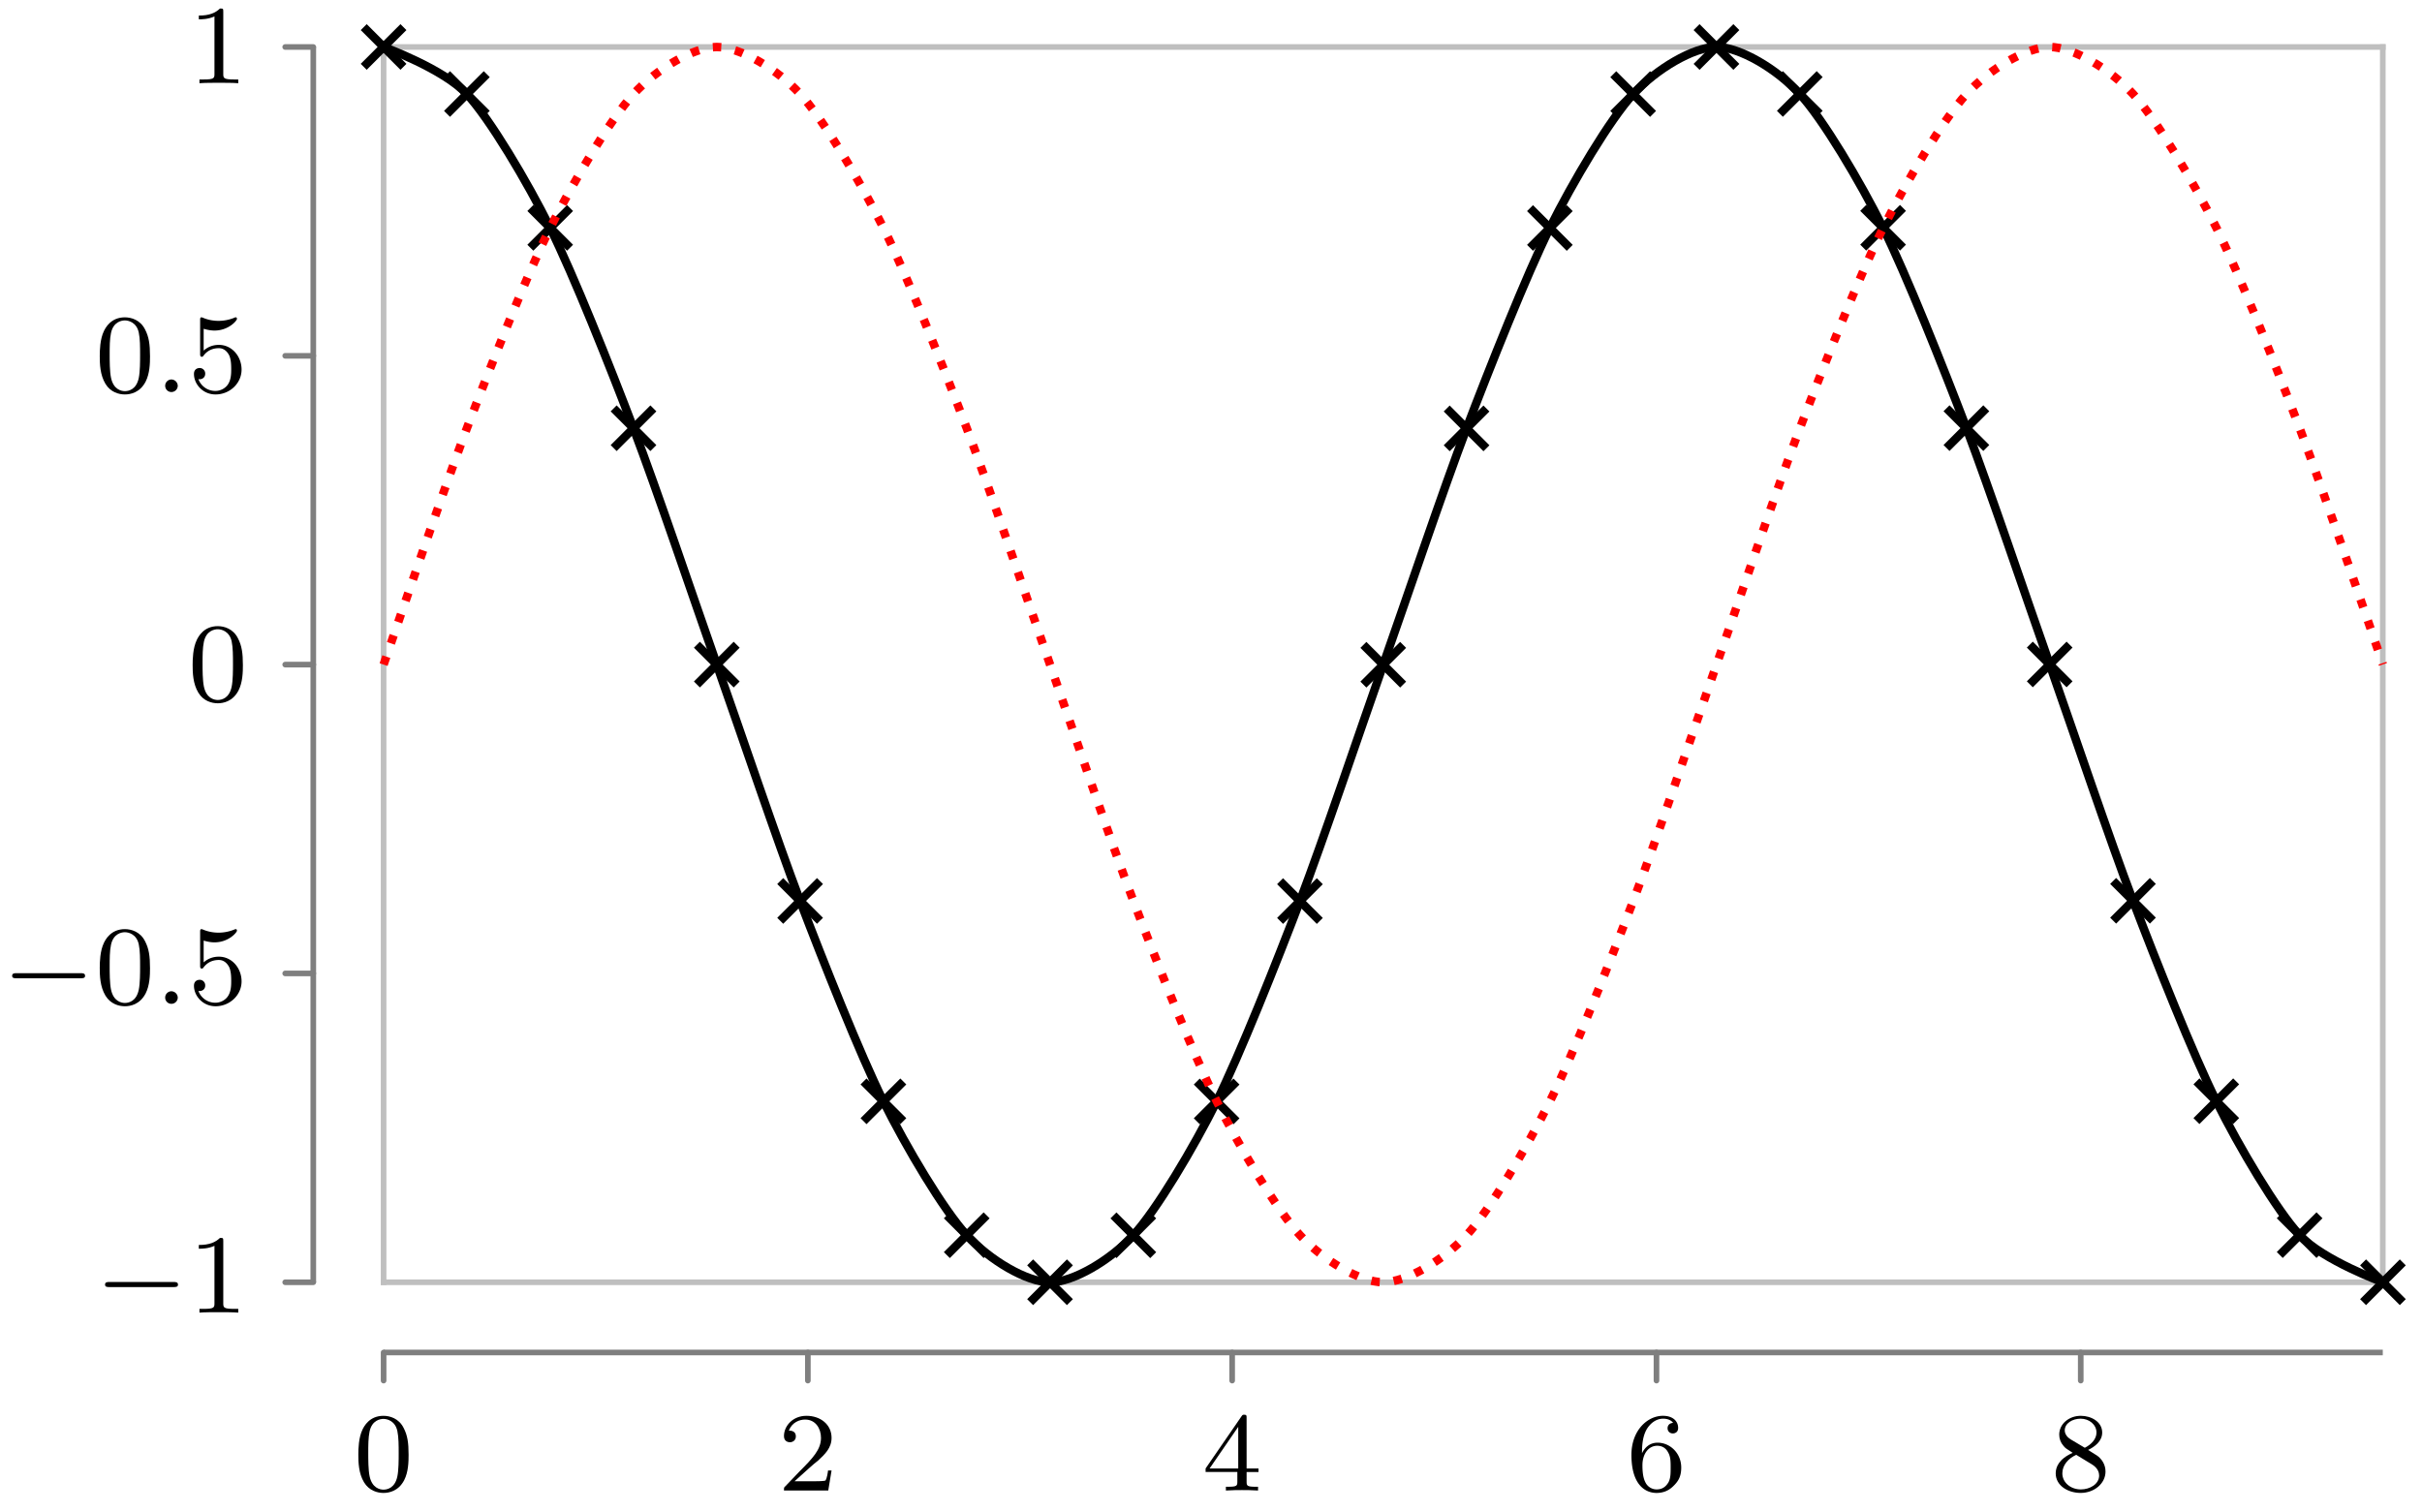 <svg xmlns="http://www.w3.org/2000/svg" xmlns:xlink="http://www.w3.org/1999/xlink" width="171.705" height="107.228"><defs><path id="e" d="M3.89-2.547c0-.844-.078-1.36-.343-1.875-.344-.703-1-.875-1.438-.875-1 0-1.375.75-1.484.969C.344-3.75.328-2.953.328-2.547c0 .531.016 1.328.406 1.969.36.594.954.75 1.375.75.391 0 1.063-.125 1.47-.906.296-.578.312-1.297.312-1.813M2.11-.062c-.266 0-.813-.125-.985-.954-.094-.453-.094-1.203-.094-1.625 0-.546 0-1.109.094-1.546.172-.813.781-.891.984-.891.266 0 .829.14.985.86.094.437.094 1.046.094 1.577 0 .47 0 1.188-.094 1.641-.172.828-.719.938-.985.938m0 0"/><path id="f" d="M2.25-1.625c.125-.125.453-.39.594-.5.484-.453.953-.89.953-1.61 0-.953-.797-1.562-1.781-1.562-.97 0-1.594.719-1.594 1.438 0 .39.312.437.422.437.172 0 .422-.11.422-.422 0-.406-.407-.406-.5-.406.234-.594.765-.781 1.156-.781.734 0 1.125.625 1.125 1.297 0 .828-.578 1.437-1.531 2.39l-1 1.047C.422-.219.422-.203.422 0h3.14l.235-1.422h-.25c-.016.156-.078.547-.172.703-.047.063-.656.063-.781.063H1.172Zm0 0"/><path id="g" d="M3.14-5.156c0-.157 0-.219-.171-.219-.094 0-.11 0-.188.11L.234-1.564v.25h2.25v.672c0 .297-.015.375-.64.375h-.172V0c.672-.031.687-.031 1.14-.031.454 0 .47 0 1.141.031v-.266h-.172c-.625 0-.64-.078-.64-.375v-.671h.843v-.25h-.843Zm-.593.64v2.954H.516Zm0 0"/><path id="h" d="M1.094-2.64c0-.657.062-1.235.343-1.72.25-.406.657-.734 1.157-.734.156 0 .515.032.703.297-.36.031-.39.297-.39.375 0 .25.187.375.374.375.14 0 .375-.078.375-.39 0-.47-.36-.86-1.078-.86C1.468-5.297.344-4.25.344-2.53.344-.36 1.359.172 2.125.172c.39 0 .797-.11 1.156-.453.328-.313.594-.64.594-1.344 0-1.031-.797-1.766-1.672-1.766-.578 0-.922.36-1.11.75M2.125-.079a.88.88 0 0 1-.797-.516c-.187-.36-.203-.89-.203-1.203 0-.781.422-1.375 1.047-1.375.39 0 .64.203.781.485.172.296.172.656.172 1.062s0 .75-.156 1.047c-.219.36-.485.5-.844.5m0 0"/><path id="i" d="M2.64-2.875c.454-.219 1-.61 1-1.234 0-.766-.78-1.188-1.515-1.188-.844 0-1.531.578-1.531 1.328 0 .297.094.563.297.797.14.172.172.188.656.5C.563-2.234.344-1.656.344-1.219c0 .89.89 1.39 1.765 1.39.97 0 1.766-.671 1.766-1.515 0-.5-.266-.828-.406-.968-.125-.126-.14-.141-.828-.563m-1.234-.75c-.234-.14-.422-.375-.422-.64 0-.5.547-.829 1.125-.829.61 0 1.125.422 1.125.985 0 .453-.359.843-.828 1.078Zm.39 1.094c.032.015.938.578 1.079.656.125.078.547.328.547.813 0 .609-.656.984-1.297.984-.719 0-1.312-.484-1.312-1.14 0-.594.437-1.063.984-1.313m0 0"/><path id="k" d="M2.5-5.078c0-.219-.016-.219-.234-.219-.328.313-.75.5-1.5.5v.266c.218 0 .64 0 1.109-.203v4.078c0 .297-.031.39-.781.39H.812V0c.329-.031 1.016-.031 1.376-.031s1.046 0 1.374.031v-.266h-.28c-.75 0-.782-.093-.782-.39Zm0 0"/><path id="m" d="M1.11-4.484c.109.03.421.125.765.125 1 0 1.594-.703 1.594-.828 0-.094-.047-.11-.094-.11-.016 0-.031 0-.094.031a3 3 0 0 1-1.11.22c-.468 0-.858-.11-1.108-.22-.079-.03-.094-.03-.11-.03-.094 0-.094.077-.094.234v2.328c0 .14 0 .234.125.234.063 0 .079-.031.125-.094.094-.11.391-.515 1.079-.515.437 0 .656.359.734.515.125.281.14.656.14.953s0 .735-.218 1.079c-.156.25-.485.484-.906.484A1.27 1.27 0 0 1 .734-.922c.016.016.079.016.079.016.218 0 .406-.14.406-.39a.39.39 0 0 0-.39-.407c-.157 0-.407.078-.407.422 0 .718.625 1.453 1.531 1.453 1 0 1.844-.781 1.844-1.766 0-.922-.672-1.75-1.61-1.75-.39 0-.765.125-1.078.406Zm0 0"/><path id="j" d="M5.563-1.812c.14 0 .312 0 .312-.172 0-.188-.172-.188-.312-.188H1c-.125 0-.297 0-.297.188 0 .172.172.172.297.172Zm0 0"/><path id="l" d="M1.625-.437a.463.463 0 0 0-.453-.454.447.447 0 0 0-.438.438.44.44 0 0 0 .438.453.45.45 0 0 0 .453-.437m0 0"/><clipPath id="a"><path d="M18 0h153.559v100H18Zm0 0"/></clipPath><clipPath id="b"><path d="M153 77h18.559v21H153Zm0 0"/></clipPath><clipPath id="c"><path d="M159 81h12.559v20H159Zm0 0"/></clipPath><clipPath id="d"><path d="M18 0h153.559v100H18Zm0 0"/></clipPath></defs><path fill="none" stroke="#7F7F7F" stroke-linecap="round" stroke-miterlimit="10" stroke-width=".399" d="M27.195 97.895v-1.993M57.273 97.895v-1.993M87.352 97.895v-1.993M117.434 97.895v-1.993M147.512 97.895v-1.993M20.219 90.922h1.992M20.219 69.023h1.992M20.219 47.125h1.992M20.219 25.23h1.992M20.219 3.332h1.992"/><path fill="none" stroke="#7F7F7F" stroke-miterlimit="10" stroke-width=".399" d="M27.195 95.902h141.73"/><path fill="none" stroke="#BFBFBF" stroke-linecap="square" stroke-miterlimit="10" stroke-width=".399" d="M27.195 90.922h141.73M27.195 3.332h141.73"/><path fill="none" stroke="#7F7F7F" stroke-miterlimit="10" stroke-width=".399" d="M22.21 90.922V3.332"/><path fill="none" stroke="#BFBFBF" stroke-linecap="square" stroke-miterlimit="10" stroke-width=".399" d="M27.195 90.922V3.332M168.926 90.922V3.332"/><g clip-path="url(#a)"><path fill="none" stroke="#000" stroke-miterlimit="10" stroke-width=".598" d="M27.195 3.332s4.266 1.555 5.903 3.336c1.64 1.777 4.27 6.203 5.906 9.492 1.64 3.285 4.27 9.91 5.906 14.207 1.64 4.297 4.27 12.106 5.906 16.758 1.641 4.648 4.27 12.46 5.907 16.758 1.64 4.297 4.265 10.922 5.906 14.21 1.64 3.286 4.266 7.712 5.906 9.493 1.637 1.781 4.266 3.336 5.906 3.336 1.637 0 4.266-1.555 5.907-3.332 1.636-1.781 4.265-6.203 5.906-9.492 1.637-3.29 4.266-9.91 5.906-14.207 1.637-4.293 4.266-12.106 5.903-16.758 1.64-4.649 4.269-12.461 5.906-16.758 1.64-4.297 4.27-10.922 5.906-14.21 1.64-3.29 4.27-7.716 5.906-9.493 1.64-1.781 4.27-3.34 5.906-3.34 1.641 0 4.266 1.55 5.907 3.332 1.64 1.777 4.265 6.2 5.906 9.488 1.637 3.285 4.266 9.91 5.906 14.203 1.637 4.297 4.266 12.11 5.906 16.758 1.637 4.653 4.266 12.461 5.907 16.762 1.636 4.297 4.265 10.922 5.906 14.21 1.637 3.29 4.266 7.716 5.902 9.497 1.641 1.781 5.907 3.34 5.907 3.34"/></g><path fill="none" stroke="#000" stroke-miterlimit="10" stroke-width=".598" d="m25.785 4.738 2.817-2.816m-2.817 0 2.817 2.816M31.691 8.074l2.817-2.816m-2.817 0 2.817 2.816M37.598 17.566l2.816-2.816m-2.816 0 2.816 2.816M43.504 31.773l2.816-2.816m-2.816 0 2.816 2.816M49.406 48.535l2.82-2.82m-2.82 0 2.82 2.82M55.313 65.293l2.82-2.82m-2.82 0 2.82 2.82M61.219 79.5l2.82-2.816m-2.82 0 2.82 2.816M67.125 88.996l2.82-2.82m-2.82 0 2.82 2.82M73.031 92.332l2.82-2.82m-2.82 0 2.82 2.82M78.938 89l2.816-2.82m-2.817 0L81.755 89M84.844 79.508l2.816-2.817m-2.816 0 2.816 2.817M90.75 65.3l2.816-2.816m-2.816 0 2.816 2.817M96.656 48.543l2.817-2.816m-2.817 0 2.817 2.816M102.563 31.785l2.816-2.82m-2.817 0 2.817 2.82M108.469 17.574l2.816-2.816m-2.816 0 2.816 2.816M114.371 8.078l2.82-2.816m-2.82 0 2.82 2.816M120.277 4.742l2.82-2.82m-2.82 0 2.82 2.82M126.184 8.07l2.82-2.816m-2.82 0 2.82 2.816M132.09 17.559l2.82-2.817m-2.82 0 2.82 2.817M137.996 31.766l2.82-2.817m-2.82 0 2.82 2.817M143.902 48.523l2.817-2.816m-2.817 0 2.817 2.816M149.809 65.281l2.816-2.816m-2.816 0 2.816 2.816M155.715 79.492l2.816-2.816m-2.816 0 2.816 2.816"/><g clip-path="url(#b)"><path fill="none" stroke="#000" stroke-miterlimit="10" stroke-width=".598" d="m161.621 88.988 2.816-2.816m-2.816 0 2.816 2.816"/></g><g clip-path="url(#c)"><path fill="none" stroke="#000" stroke-miterlimit="10" stroke-width=".598" d="m167.527 92.332 2.817-2.82m-2.817 0 2.817 2.82"/></g><g clip-path="url(#d)"><path fill="none" stroke="red" stroke-dasharray="0.598 0.996" stroke-miterlimit="10" stroke-width=".598" d="M27.195 47.125s4.266-12.46 5.903-16.758c1.64-4.297 4.27-10.918 5.906-14.207 1.64-3.289 4.27-7.71 5.906-9.492 1.64-1.781 4.27-3.336 5.906-3.336 1.641 0 4.27 1.555 5.907 3.332 1.64 1.781 4.265 6.203 5.906 9.492 1.64 3.29 4.266 9.91 5.906 14.207 1.637 4.297 4.266 12.11 5.906 16.758 1.637 4.652 4.266 12.461 5.907 16.758 1.636 4.297 4.265 10.922 5.906 14.21 1.637 3.29 4.266 7.716 5.906 9.497 1.637 1.777 4.266 3.336 5.903 3.336 1.64 0 4.269-1.555 5.906-3.332 1.64-1.778 4.27-6.203 5.906-9.488 1.64-3.29 4.27-9.91 5.906-14.207 1.64-4.297 4.27-12.11 5.906-16.758 1.641-4.653 4.266-12.461 5.907-16.758 1.64-4.297 4.265-10.922 5.906-14.211 1.637-3.29 4.266-7.715 5.906-9.496 1.637-1.781 4.266-3.34 5.906-3.34 1.637 0 4.266 1.55 5.907 3.332 1.636 1.777 4.265 6.2 5.906 9.484 1.637 3.29 4.266 9.91 5.902 14.207 1.641 4.297 5.907 16.758 5.907 16.758"/></g><use xlink:href="#e" x="25.076" y="105.689"/><use xlink:href="#f" x="55.156" y="105.689"/><use xlink:href="#g" x="85.236" y="105.689"/><use xlink:href="#h" x="115.314" y="105.689"/><use xlink:href="#i" x="145.393" y="105.689"/><use xlink:href="#j" x="6.744" y="93.075"/><use xlink:href="#k" x="13.329" y="93.075"/><use xlink:href="#j" x=".157" y="71.179"/><use xlink:href="#e" x="6.744" y="71.179"/><use xlink:href="#l" x="10.977" y="71.179"/><use xlink:href="#m" x="13.329" y="71.179"/><use xlink:href="#e" x="13.329" y="49.696"/><use xlink:href="#e" x="6.744" y="27.798"/><use xlink:href="#l" x="10.977" y="27.798"/><use xlink:href="#m" x="13.329" y="27.798"/><use xlink:href="#k" x="13.329" y="5.901"/></svg>